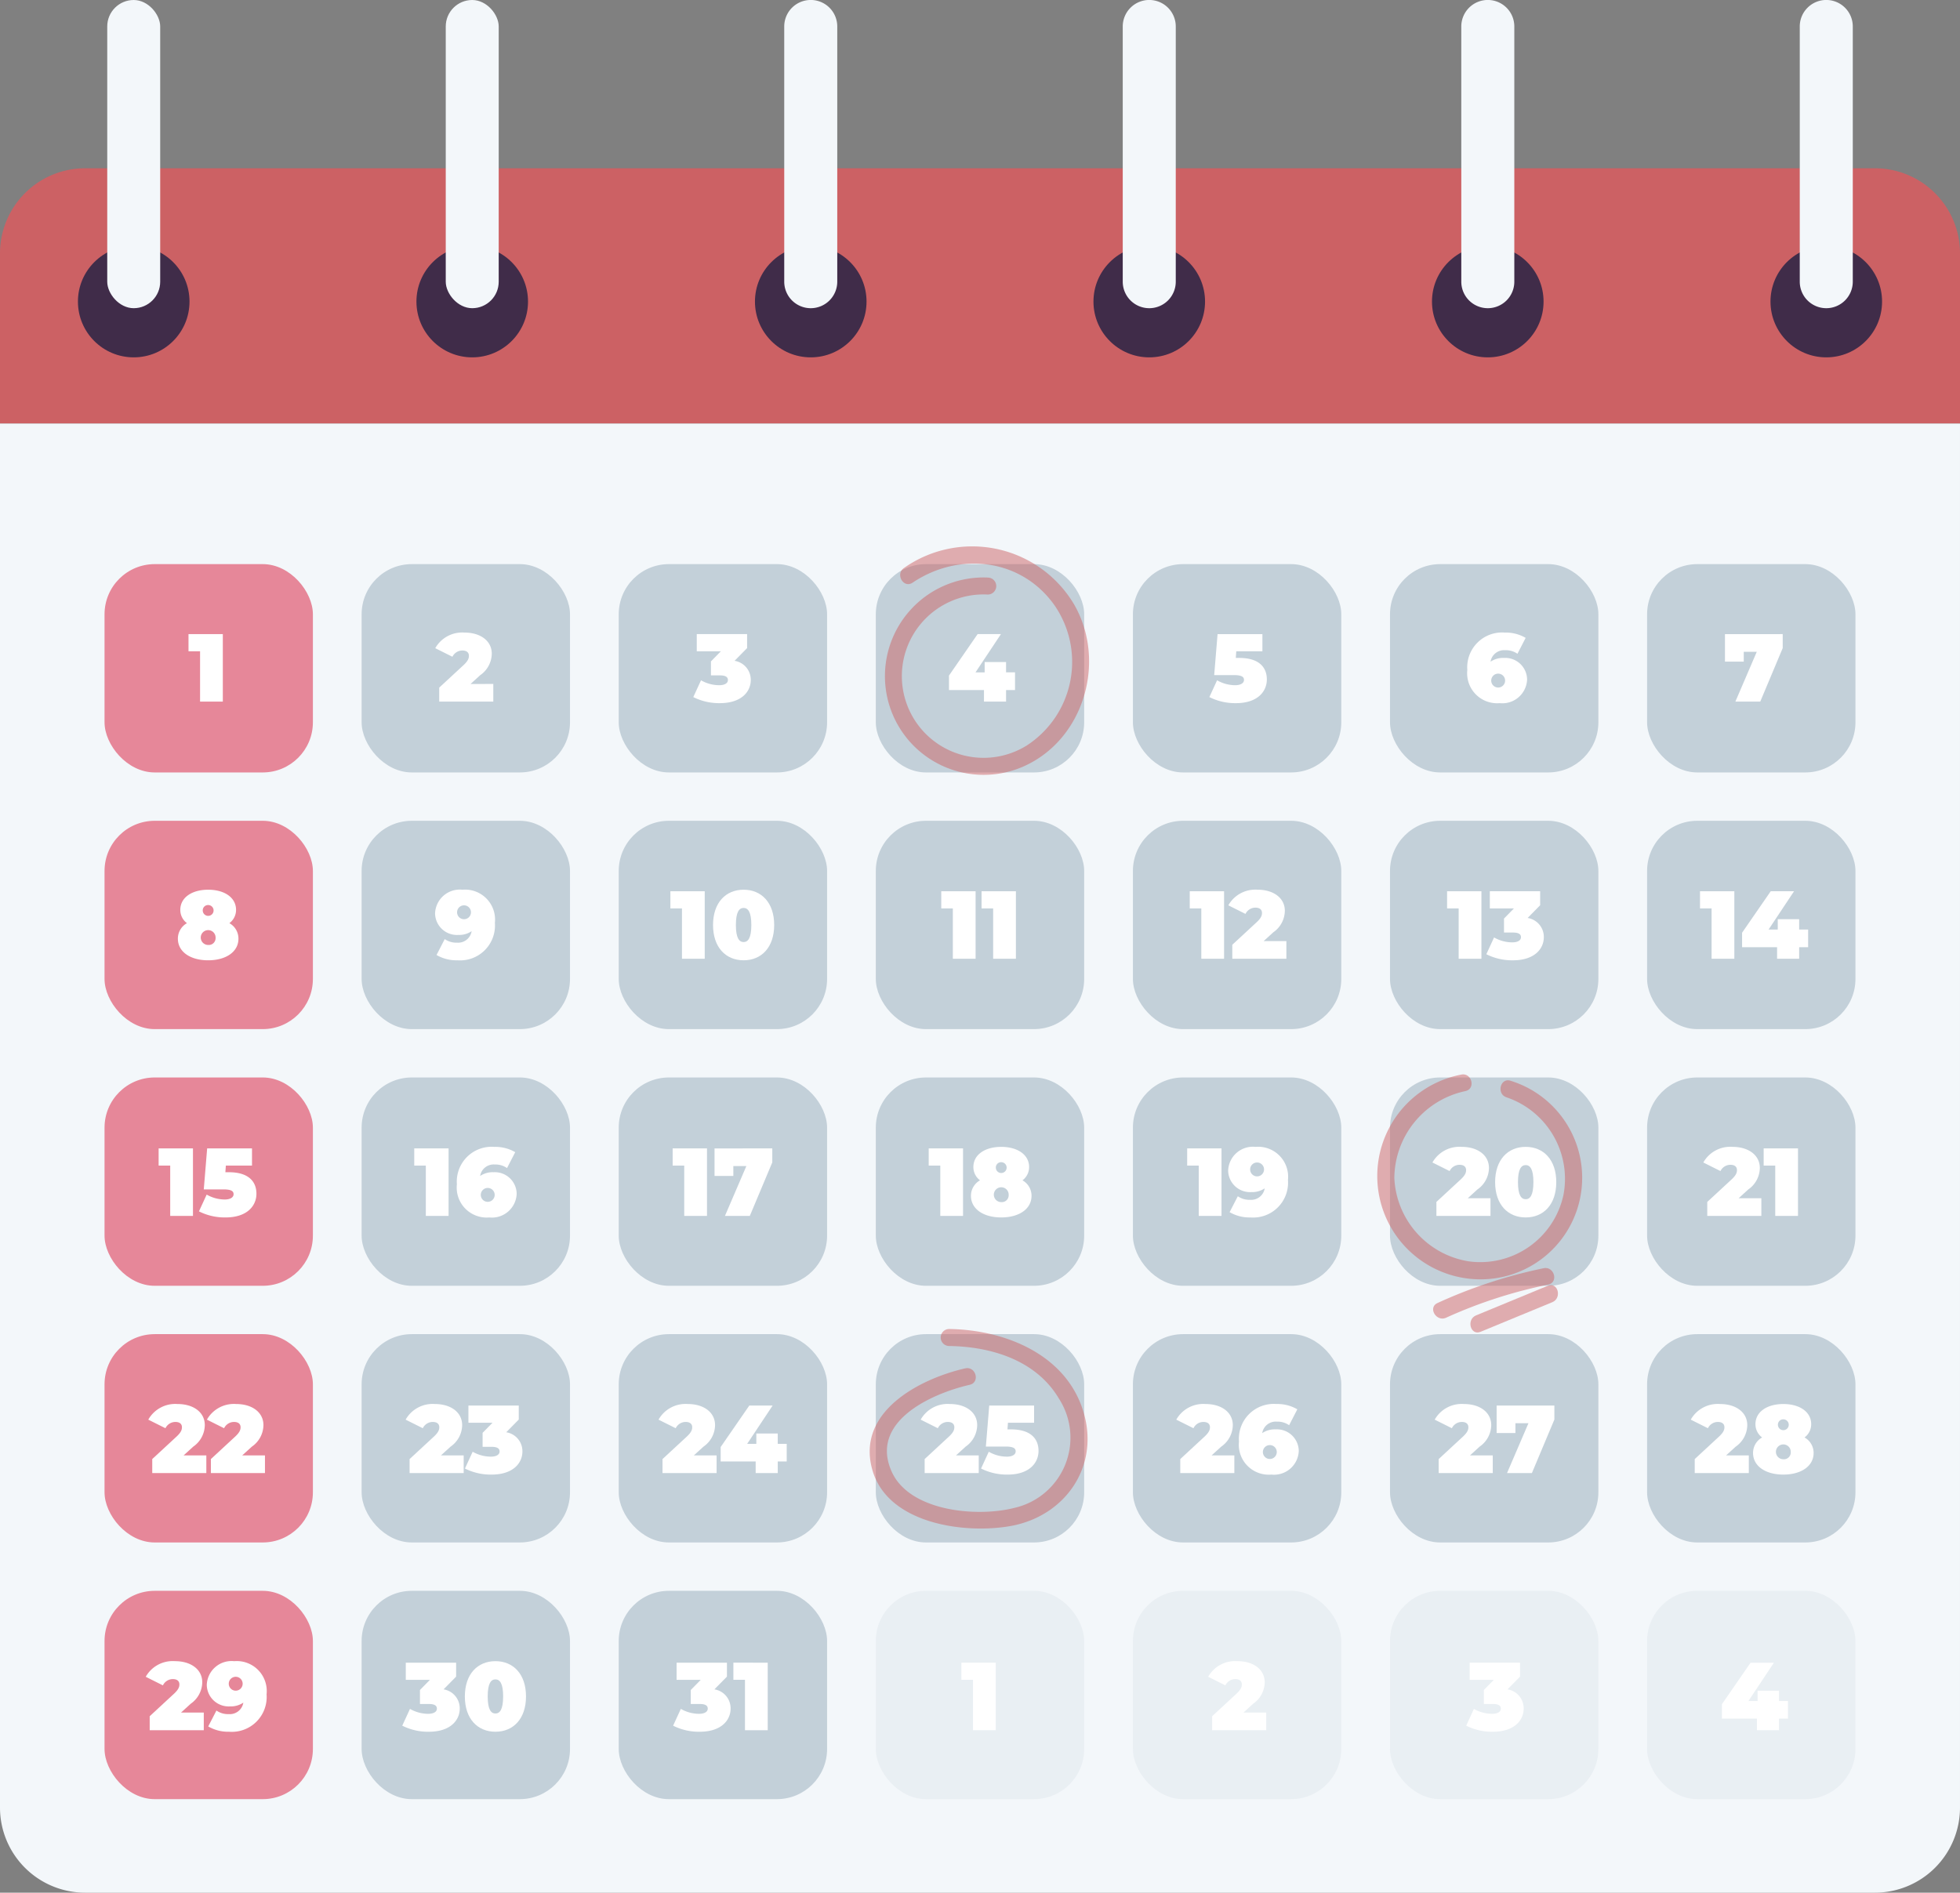 <svg xmlns="http://www.w3.org/2000/svg" width="184.832" height="178.516" viewBox="0 0 184.832 178.516">
    <rect x="0" y="0" width="184.832" height="178.516" fill="#808080" stroke="none"/>
    <defs>
        <style>
            .cls-1{fill:#cc6164}.cls-2{fill:#f3f7fa}.cls-3{fill:#e68799}.cls-4,.cls-5{fill:#c3d0d9}.cls-5{opacity:.2}.cls-6{fill:#fff}.cls-7{fill:#402c49}.cls-8{opacity:.5}
        </style>
    </defs>
    <g id="Group_1517" transform="translate(-256.427 -43.361)">
        <g id="Group_1516" transform="translate(256.427 43.361)">
            <g id="Group_1515">
                <g id="Group_1514">
                    <g id="Group_1500" transform="translate(0 15.872)">
                        <g id="Group_1453">
                            <path id="Path_1078" d="M441.259 79.464a8.025 8.025 0 0 0-8.025-8.025H264.452a8.025 8.025 0 0 0-8.025 8.025v16.05h184.832z" class="cls-1" transform="translate(-256.427 -71.439)"/>
                            <path id="Path_1079" d="M256.427 114.028v130.544a8.025 8.025 0 0 0 8.025 8.025h168.781a8.025 8.025 0 0 0 8.025-8.025V114.028z" class="cls-2" transform="translate(-256.427 -89.953)"/>
                        </g>
                        <g id="Group_1499" transform="translate(9.858 37.336)">
                            <g id="Group_1454">
                                <rect id="Rectangle_308" width="19.649" height="19.649" class="cls-3" rx="4.732"/>
                                <rect id="Rectangle_309" width="19.65" height="19.649" class="cls-4" rx="4.732" transform="translate(24.244)"/>
                                <rect id="Rectangle_310" width="19.649" height="19.649" class="cls-4" rx="4.732" transform="translate(48.489)"/>
                                <rect id="Rectangle_311" width="19.649" height="19.649" class="cls-4" rx="4.732" transform="translate(72.733)"/>
                                <rect id="Rectangle_312" width="19.65" height="19.649" class="cls-4" rx="4.732" transform="translate(96.978)"/>
                                <rect id="Rectangle_313" width="19.65" height="19.649" class="cls-4" rx="4.732" transform="translate(121.222)"/>
                                <rect id="Rectangle_314" width="19.649" height="19.649" class="cls-4" rx="4.732" transform="translate(145.466)"/>
                            </g>
                            <g id="Group_1455" transform="translate(0 24.209)">
                                <rect id="Rectangle_315" width="19.649" height="19.649" class="cls-3" rx="4.732"/>
                                <rect id="Rectangle_316" width="19.65" height="19.649" class="cls-4" rx="4.732" transform="translate(24.244)"/>
                                <rect id="Rectangle_317" width="19.649" height="19.649" class="cls-4" rx="4.732" transform="translate(48.489)"/>
                                <rect id="Rectangle_318" width="19.649" height="19.649" class="cls-4" rx="4.732" transform="translate(72.733)"/>
                                <rect id="Rectangle_319" width="19.65" height="19.649" class="cls-4" rx="4.732" transform="translate(96.978)"/>
                                <rect id="Rectangle_320" width="19.65" height="19.649" class="cls-4" rx="4.732" transform="translate(121.222)"/>
                                <rect id="Rectangle_321" width="19.649" height="19.649" class="cls-4" rx="4.732" transform="translate(145.466)"/>
                            </g>
                            <g id="Group_1456" transform="translate(0 48.419)">
                                <rect id="Rectangle_322" width="19.649" height="19.649" class="cls-3" rx="4.732"/>
                                <rect id="Rectangle_323" width="19.65" height="19.649" class="cls-4" rx="4.732" transform="translate(24.244)"/>
                                <rect id="Rectangle_324" width="19.649" height="19.649" class="cls-4" rx="4.732" transform="translate(48.489)"/>
                                <rect id="Rectangle_325" width="19.649" height="19.649" class="cls-4" rx="4.732" transform="translate(72.733)"/>
                                <rect id="Rectangle_326" width="19.65" height="19.649" class="cls-4" rx="4.732" transform="translate(96.978)"/>
                                <rect id="Rectangle_327" width="19.65" height="19.649" class="cls-4" rx="4.732" transform="translate(121.222)"/>
                                <rect id="Rectangle_328" width="19.649" height="19.649" class="cls-4" rx="4.732" transform="translate(145.466)"/>
                            </g>
                            <g id="Group_1457" transform="translate(0 72.628)">
                                <rect id="Rectangle_329" width="19.649" height="19.649" class="cls-3" rx="4.732"/>
                                <rect id="Rectangle_330" width="19.65" height="19.649" class="cls-4" rx="4.732" transform="translate(24.244)"/>
                                <rect id="Rectangle_331" width="19.649" height="19.649" class="cls-4" rx="4.732" transform="translate(48.489)"/>
                                <rect id="Rectangle_332" width="19.649" height="19.649" class="cls-4" rx="4.732" transform="translate(72.733)"/>
                                <rect id="Rectangle_333" width="19.65" height="19.649" class="cls-4" rx="4.732" transform="translate(96.978)"/>
                                <rect id="Rectangle_334" width="19.65" height="19.649" class="cls-4" rx="4.732" transform="translate(121.222)"/>
                                <rect id="Rectangle_335" width="19.649" height="19.649" class="cls-4" rx="4.732" transform="translate(145.466)"/>
                            </g>
                            <g id="Group_1458" transform="translate(0 96.838)">
                                <rect id="Rectangle_336" width="19.649" height="19.649" class="cls-3" rx="4.732"/>
                                <rect id="Rectangle_337" width="19.65" height="19.649" class="cls-4" rx="4.732" transform="translate(24.244)"/>
                                <rect id="Rectangle_338" width="19.649" height="19.649" class="cls-4" rx="4.732" transform="translate(48.489)"/>
                                <rect id="Rectangle_339" width="19.649" height="19.649" class="cls-5" rx="4.732" transform="translate(72.733)"/>
                                <rect id="Rectangle_340" width="19.65" height="19.649" class="cls-5" rx="4.732" transform="translate(96.978)"/>
                                <rect id="Rectangle_341" width="19.65" height="19.649" class="cls-5" rx="4.732" transform="translate(121.222)"/>
                                <rect id="Rectangle_342" width="19.649" height="19.649" class="cls-5" rx="4.732" transform="translate(145.466)"/>
                            </g>
                            <g id="Group_1466" transform="translate(7.918 6.456)">
                                <g id="Group_1459" transform="translate(0 0.145)">
                                    <path id="Path_1080" d="M291.109 149.165v6.366h-2.146v-4.747h-1.091v-1.619z" class="cls-6" transform="translate(-287.872 -149.165)"/>
                                </g>
                                <g id="Group_1460" transform="translate(23.268)">
                                    <path id="Path_1081" d="M334.508 153.755v1.664h-5.1V154.1l2.3-2.128c.436-.409.5-.655.5-.873 0-.309-.209-.5-.618-.5a1.042 1.042 0 0 0-.937.591l-1.619-.809a2.921 2.921 0 0 1 2.756-1.473c1.509 0 2.574.782 2.574 1.992a2.508 2.508 0 0 1-1.092 2.028l-.909.828z" class="cls-6" transform="translate(-329.033 -148.908)"/>
                                </g>
                                <g id="Group_1461" transform="translate(47.601 0.145)">
                                    <path id="Path_1082" d="M377.5 153.494c0 1.092-.873 2.183-2.91 2.183a5.4 5.4 0 0 1-2.51-.573l.728-1.583a3.478 3.478 0 0 0 1.709.464c.483 0 .828-.164.828-.491 0-.272-.209-.436-.755-.436h-.846v-1.319l.937-.955h-2.274v-1.619h4.747v1.319l-1.183 1.2a1.808 1.808 0 0 1 1.529 1.81z" class="cls-6" transform="translate(-372.078 -149.165)"/>
                                </g>
                                <g id="Group_1462" transform="translate(71.715 0.145)">
                                    <path id="Path_1083" d="M420.965 154.44h-.846v1.092h-2.083v-1.092h-3.3v-1.364l2.7-3.911h2.2l-2.4 3.611h.864v-.976h2.019v.973h.846z" class="cls-6" transform="translate(-414.736 -149.165)"/>
                                </g>
                                <g id="Group_1463" transform="translate(96.27 0.145)">
                                    <path id="Path_1084" d="M463.594 153.44c0 1.137-.873 2.237-2.91 2.237a5.4 5.4 0 0 1-2.51-.573l.728-1.583a3.444 3.444 0 0 0 1.7.464c.482 0 .837-.173.837-.5 0-.272-.191-.454-.964-.454h-1.846l.318-3.865h4.229v1.619h-2.465l-.045.627h.327c1.883-.001 2.601.9 2.601 2.028z" class="cls-6" transform="translate(-458.174 -149.165)"/>
                                </g>
                                <g id="Group_1464" transform="translate(120.594)">
                                    <path id="Path_1085" d="M506.841 153.337a2.334 2.334 0 0 1-2.582 2.228 2.827 2.827 0 0 1-3.055-3.128 3.285 3.285 0 0 1 3.528-3.529 3.731 3.731 0 0 1 1.973.5l-.773 1.5a1.9 1.9 0 0 0-1.155-.336 1.293 1.293 0 0 0-1.383 1.083 2.105 2.105 0 0 1 1.265-.355 2.062 2.062 0 0 1 2.182 2.037zm-2.073.1a.655.655 0 1 0-1.31 0 .655.655 0 0 0 1.31 0z" class="cls-6" transform="translate(-501.203 -148.908)"/>
                                </g>
                                <g id="Group_1465" transform="translate(144.891 0.145)">
                                    <path id="Path_1086" d="M549.63 149.165v1.319l-2.119 5.048h-2.346l2.019-4.7h-1.228v.928h-1.773v-2.592z" class="cls-6" transform="translate(-544.183 -149.165)"/>
                                </g>
                            </g>
                            <g id="Group_1474" transform="translate(6.917 30.71)">
                                <g id="Group_1467">
                                    <path id="Path_1087" d="M291.813 196.433c0 1.237-1.173 2.037-2.856 2.037s-2.855-.8-2.855-2.037a1.664 1.664 0 0 1 .855-1.465 1.549 1.549 0 0 1-.627-1.255c0-1.155 1.082-1.9 2.628-1.9s2.629.746 2.629 1.9a1.551 1.551 0 0 1-.628 1.255 1.664 1.664 0 0 1 .854 1.465zm-2.155-.073a.7.7 0 1 0-.7.664.645.645 0 0 0 .7-.664zm-1.21-2.556a.511.511 0 1 0 .509-.546.5.5 0 0 0-.509.542z" class="cls-6" transform="translate(-286.102 -191.813)"/>
                                </g>
                                <g id="Group_1468" transform="translate(24.255)">
                                    <path id="Path_1088" d="M334.647 194.941a3.285 3.285 0 0 1-3.529 3.529 3.725 3.725 0 0 1-1.973-.5l.773-1.5a1.894 1.894 0 0 0 1.155.336 1.292 1.292 0 0 0 1.383-1.082 2.108 2.108 0 0 1-1.265.354 2.062 2.062 0 0 1-2.183-2.037 2.334 2.334 0 0 1 2.583-2.228 2.827 2.827 0 0 1 3.056 3.128zm-2.255-1a.655.655 0 0 0-1.31 0 .655.655 0 1 0 1.31 0z" class="cls-6" transform="translate(-329.009 -191.813)"/>
                                </g>
                                <g id="Group_1469" transform="translate(46.446)">
                                    <path id="Path_1089" d="M371.5 192.07v6.366h-2.146v-4.747h-1.092v-1.619z" class="cls-6" transform="translate(-368.264 -191.925)"/>
                                    <path id="Path_1090" d="M375.376 195.141c0-2.11 1.2-3.328 2.883-3.328s2.883 1.219 2.883 3.328-1.2 3.328-2.883 3.328-2.883-1.218-2.883-3.328zm3.611 0c0-1.228-.309-1.609-.728-1.609s-.728.382-.728 1.609.309 1.609.728 1.609.728-.381.728-1.609z" class="cls-6" transform="translate(-371.356 -191.813)"/>
                                </g>
                                <g id="Group_1470" transform="translate(71.988 0.145)">
                                    <path id="Path_1091" d="M416.686 192.07v6.366h-2.146v-4.747h-1.092v-1.619z" class="cls-6" transform="translate(-413.448 -192.07)"/>
                                    <path id="Path_1092" d="M423.411 192.07v6.366h-2.146v-4.747h-1.092v-1.619z" class="cls-6" transform="translate(-416.372 -192.07)"/>
                                </g>
                                <g id="Group_1471" transform="translate(95.42)">
                                    <path id="Path_1093" d="M458.137 192.07v6.366h-2.146v-4.747H454.9v-1.619z" class="cls-6" transform="translate(-454.9 -191.925)"/>
                                    <path id="Path_1094" d="M466.811 196.66v1.664h-5.1v-1.319l2.3-2.128c.437-.409.5-.654.5-.873 0-.309-.21-.5-.619-.5a1.042 1.042 0 0 0-.937.591l-1.618-.81a2.92 2.92 0 0 1 2.755-1.473c1.51 0 2.574.782 2.574 1.992a2.507 2.507 0 0 1-1.091 2.028l-.91.828z" class="cls-6" transform="translate(-457.698 -191.813)"/>
                                </g>
                                <g id="Group_1472" transform="translate(119.689 0.145)">
                                    <path id="Path_1095" d="M501.069 192.07v6.366h-2.146v-4.747h-1.092v-1.619z" class="cls-6" transform="translate(-497.832 -192.07)"/>
                                    <path id="Path_1096" d="M509.8 196.4c0 1.092-.873 2.183-2.911 2.183a5.4 5.4 0 0 1-2.51-.573l.728-1.583a3.481 3.481 0 0 0 1.71.464c.482 0 .828-.164.828-.491 0-.272-.21-.436-.755-.436h-.846v-1.319l.937-.955h-2.274v-1.62h4.747v1.319l-1.182 1.2a1.809 1.809 0 0 1 1.528 1.811z" class="cls-6" transform="translate(-500.678 -192.07)"/>
                                </g>
                                <g id="Group_1473" transform="translate(143.54 0.145)">
                                    <path id="Path_1097" d="M543.26 192.07v6.366h-2.146v-4.747h-1.092v-1.619z" class="cls-6" transform="translate(-540.023 -192.07)"/>
                                    <path id="Path_1098" d="M553.268 197.345h-.846v1.092h-2.083v-1.092h-3.3v-1.364l2.7-3.911h2.2l-2.4 3.611h.864v-.973h2.019v.973h.846z" class="cls-6" transform="translate(-543.072 -192.07)"/>
                                </g>
                            </g>
                            <g id="Group_1482" transform="translate(5.102 54.964)">
                                <g id="Group_1475" transform="translate(0 0.146)">
                                    <path id="Path_1099" d="M286.129 234.976v6.366h-2.146v-4.748h-1.092v-1.618z" class="cls-6" transform="translate(-282.892 -234.976)"/>
                                    <path id="Path_1100" d="M295.038 239.25c0 1.137-.873 2.237-2.91 2.237a5.4 5.4 0 0 1-2.51-.573l.728-1.583a3.451 3.451 0 0 0 1.7.464c.482 0 .837-.173.837-.5 0-.272-.191-.454-.964-.454h-1.846l.318-3.865h4.229v1.618h-2.465l-.045.628h.327c1.883 0 2.601.9 2.601 2.028z" class="cls-6" transform="translate(-285.816 -234.976)"/>
                                </g>
                                <g id="Group_1476" transform="translate(24.105)">
                                    <path id="Path_1101" d="M328.771 234.976v6.366h-2.146v-4.748h-1.092v-1.618z" class="cls-6" transform="translate(-325.534 -234.83)"/>
                                    <path id="Path_1102" d="M338.284 239.148a2.334 2.334 0 0 1-2.583 2.228 2.827 2.827 0 0 1-3.055-3.128 3.285 3.285 0 0 1 3.529-3.529 3.734 3.734 0 0 1 1.973.5l-.773 1.5a1.9 1.9 0 0 0-1.155-.337 1.292 1.292 0 0 0-1.382 1.083 2.106 2.106 0 0 1 1.264-.355 2.063 2.063 0 0 1 2.182 2.038zm-2.074.1a.655.655 0 0 0-1.31 0 .655.655 0 0 0 1.31 0z" class="cls-6" transform="translate(-328.626 -234.718)"/>
                                </g>
                                <g id="Group_1477" transform="translate(48.474 0.146)">
                                    <path id="Path_1103" d="M371.88 234.976v6.366h-2.146v-4.748h-1.092v-1.618z" class="cls-6" transform="translate(-368.643 -234.976)"/>
                                    <path id="Path_1104" d="M381.073 234.976v1.318l-2.119 5.048h-2.345l2.019-4.7H377.4v.928h-1.773v-2.592z" class="cls-6" transform="translate(-371.679 -234.976)"/>
                                </g>
                                <g id="Group_1478" transform="translate(72.62)">
                                    <path id="Path_1105" d="M414.594 234.976v6.366h-2.146v-4.748h-1.092v-1.618z" class="cls-6" transform="translate(-411.357 -234.83)"/>
                                    <path id="Path_1106" d="M424.115 239.338c0 1.237-1.173 2.037-2.856 2.037s-2.855-.8-2.855-2.037a1.663 1.663 0 0 1 .855-1.464 1.552 1.552 0 0 1-.628-1.255c0-1.155 1.082-1.9 2.628-1.9s2.629.746 2.629 1.9a1.551 1.551 0 0 1-.628 1.255 1.663 1.663 0 0 1 .855 1.464zm-2.155-.073a.7.7 0 1 0-.7.664.645.645 0 0 0 .7-.664zm-1.21-2.555a.51.51 0 1 0 .509-.546.5.5 0 0 0-.509.546z" class="cls-6" transform="translate(-414.42 -234.718)"/>
                                </g>
                                <g id="Group_1479" transform="translate(96.993)">
                                    <path id="Path_1107" d="M457.711 234.976v6.366h-2.146v-4.748h-1.092v-1.618z" class="cls-6" transform="translate(-454.473 -234.83)"/>
                                    <path id="Path_1108" d="M466.95 237.847a3.286 3.286 0 0 1-3.529 3.529 3.731 3.731 0 0 1-1.973-.5l.773-1.5a1.9 1.9 0 0 0 1.155.336 1.292 1.292 0 0 0 1.382-1.082 2.107 2.107 0 0 1-1.264.354 2.062 2.062 0 0 1-2.183-2.037 2.334 2.334 0 0 1 2.582-2.228 2.828 2.828 0 0 1 3.057 3.128zm-2.256-1a.655.655 0 0 0-1.31 0 .655.655 0 0 0 1.31 0z" class="cls-6" transform="translate(-457.446 -234.718)"/>
                                </g>
                                <g id="Group_1480" transform="translate(120.121)">
                                    <path id="Path_1109" d="M500.861 239.565v1.665h-5.1v-1.319l2.3-2.128c.437-.409.5-.655.5-.873 0-.31-.209-.5-.618-.5a1.042 1.042 0 0 0-.937.591l-1.619-.809a2.92 2.92 0 0 1 2.756-1.474c1.509 0 2.574.782 2.574 1.992a2.506 2.506 0 0 1-1.092 2.028l-.909.828z" class="cls-6" transform="translate(-495.386 -234.718)"/>
                                    <path id="Path_1110" d="M505.844 238.047c0-2.11 1.2-3.329 2.883-3.329s2.883 1.219 2.883 3.329-1.2 3.328-2.883 3.328-2.883-1.218-2.883-3.328zm3.611 0c0-1.228-.309-1.61-.728-1.61s-.728.382-.728 1.61.309 1.609.728 1.609.728-.382.728-1.609z" class="cls-6" transform="translate(-499.932 -234.718)"/>
                                </g>
                                <g id="Group_1481" transform="translate(145.664)">
                                    <path id="Path_1111" d="M546.046 239.565v1.665h-5.1v-1.319l2.3-2.128c.437-.409.5-.655.5-.873 0-.31-.209-.5-.618-.5a1.041 1.041 0 0 0-.937.591l-1.618-.809a2.919 2.919 0 0 1 2.755-1.474c1.509 0 2.574.782 2.574 1.992a2.506 2.506 0 0 1-1.092 2.028l-.909.828z" class="cls-6" transform="translate(-540.571 -234.718)"/>
                                    <path id="Path_1112" d="M553.88 234.976v6.366h-2.146v-4.748h-1.092v-1.618z" class="cls-6" transform="translate(-544.949 -234.83)"/>
                                </g>
                            </g>
                            <g id="Group_1490" transform="translate(4.124 79.218)">
                                <g id="Group_1483">
                                    <path id="Path_1113" d="M286.637 282.47v1.664h-5.1v-1.318l2.3-2.128c.437-.409.5-.655.5-.873 0-.309-.209-.5-.618-.5a1.042 1.042 0 0 0-.937.592l-1.619-.809a2.92 2.92 0 0 1 2.756-1.474c1.51 0 2.574.782 2.574 1.992a2.506 2.506 0 0 1-1.091 2.028l-.91.828z" class="cls-6" transform="translate(-281.162 -277.623)"/>
                                    <path id="Path_1114" d="M296.42 282.47v1.664h-5.1v-1.318l2.3-2.128c.436-.409.5-.655.5-.873 0-.309-.21-.5-.618-.5a1.041 1.041 0 0 0-.937.592l-1.619-.809a2.919 2.919 0 0 1 2.756-1.474c1.509 0 2.574.782 2.574 1.992a2.507 2.507 0 0 1-1.092 2.028l-.91.828z" class="cls-6" transform="translate(-285.415 -277.623)"/>
                                </g>
                                <g id="Group_1484" transform="translate(24.269)">
                                    <path id="Path_1115" d="M329.569 282.47v1.664h-5.1v-1.318l2.3-2.128c.436-.409.5-.655.5-.873 0-.309-.209-.5-.618-.5a1.042 1.042 0 0 0-.937.592l-1.619-.809a2.92 2.92 0 0 1 2.756-1.474c1.509 0 2.574.782 2.574 1.992a2.507 2.507 0 0 1-1.092 2.028l-.909.828z" class="cls-6" transform="translate(-324.094 -277.623)"/>
                                    <path id="Path_1116" d="M339.409 282.21c0 1.092-.873 2.182-2.91 2.182a5.4 5.4 0 0 1-2.51-.572l.728-1.583a3.487 3.487 0 0 0 1.71.464c.482 0 .828-.164.828-.491 0-.273-.209-.437-.755-.437h-.846v-1.319l.937-.954h-2.274v-1.62h4.747v1.32l-1.182 1.2a1.809 1.809 0 0 1 1.527 1.81z" class="cls-6" transform="translate(-328.395 -277.735)"/>
                                </g>
                                <g id="Group_1485" transform="translate(48.119)">
                                    <path id="Path_1117" d="M371.76 282.47v1.664h-5.1v-1.318l2.3-2.128c.436-.409.5-.655.5-.873 0-.309-.209-.5-.618-.5a1.041 1.041 0 0 0-.937.592l-1.62-.809a2.921 2.921 0 0 1 2.756-1.474c1.509 0 2.574.782 2.574 1.992a2.507 2.507 0 0 1-1.092 2.028l-.91.828z" class="cls-6" transform="translate(-366.285 -277.623)"/>
                                    <path id="Path_1118" d="M382.877 283.155h-.845v1.091h-2.083v-1.091h-3.3v-1.364l2.7-3.911h2.2l-2.4 3.611h.863v-.973h2.02v.973h.845z" class="cls-6" transform="translate(-370.789 -277.735)"/>
                                </g>
                                <g id="Group_1486" transform="translate(72.839)">
                                    <path id="Path_1119" d="M415.489 282.47v1.664h-5.1v-1.318l2.3-2.128c.437-.409.5-.655.5-.873 0-.309-.21-.5-.619-.5a1.042 1.042 0 0 0-.937.592l-1.618-.809a2.919 2.919 0 0 1 2.755-1.474c1.51 0 2.574.782 2.574 1.992a2.505 2.505 0 0 1-1.092 2.028l-.909.828z" class="cls-6" transform="translate(-410.014 -277.623)"/>
                                    <path id="Path_1120" d="M425.506 282.155c0 1.137-.873 2.237-2.91 2.237a5.406 5.406 0 0 1-2.51-.572l.728-1.583a3.451 3.451 0 0 0 1.7.464c.482 0 .837-.173.837-.5 0-.272-.19-.454-.964-.454h-1.847l.318-3.865h4.229v1.62h-2.464l-.046.627h.327c1.883-.002 2.602.898 2.602 2.026z" class="cls-6" transform="translate(-414.392 -277.735)"/>
                                </g>
                                <g id="Group_1487" transform="translate(96.944)">
                                    <path id="Path_1121" d="M458.13 282.47v1.664h-5.1v-1.318l2.3-2.128c.436-.409.5-.655.5-.873 0-.309-.209-.5-.618-.5a1.041 1.041 0 0 0-.937.592l-1.62-.809a2.921 2.921 0 0 1 2.756-1.474c1.509 0 2.574.782 2.574 1.992a2.509 2.509 0 0 1-1.092 2.028l-.91.828z" class="cls-6" transform="translate(-452.655 -277.623)"/>
                                    <path id="Path_1122" d="M468.752 282.053a2.334 2.334 0 0 1-2.583 2.227 2.827 2.827 0 0 1-3.055-3.128 3.285 3.285 0 0 1 3.529-3.529 3.734 3.734 0 0 1 1.973.5l-.773 1.5a1.9 1.9 0 0 0-1.155-.337 1.292 1.292 0 0 0-1.382 1.083 2.1 2.1 0 0 1 1.264-.354 2.062 2.062 0 0 1 2.182 2.038zm-2.074.1a.655.655 0 0 0-1.31 0 .655.655 0 0 0 1.31 0z" class="cls-6" transform="translate(-457.202 -277.623)"/>
                                </g>
                                <g id="Group_1488" transform="translate(121.313)">
                                    <path id="Path_1123" d="M501.239 282.47v1.664h-5.1v-1.318l2.3-2.128c.437-.409.5-.655.5-.873 0-.309-.209-.5-.618-.5a1.042 1.042 0 0 0-.937.592l-1.619-.809a2.92 2.92 0 0 1 2.756-1.474c1.509 0 2.574.782 2.574 1.992a2.505 2.505 0 0 1-1.095 2.027l-.909.828z" class="cls-6" transform="translate(-495.764 -277.623)"/>
                                    <path id="Path_1124" d="M511.541 277.88v1.32l-2.119 5.047h-2.345l2.019-4.7h-1.228v.928h-1.773v-2.595z" class="cls-6" transform="translate(-500.255 -277.735)"/>
                                </g>
                                <g id="Group_1489" transform="translate(145.459)">
                                    <path id="Path_1125" d="M543.954 282.47v1.664h-5.1v-1.318l2.3-2.128c.437-.409.5-.655.5-.873 0-.309-.21-.5-.619-.5a1.043 1.043 0 0 0-.937.592l-1.618-.809a2.92 2.92 0 0 1 2.755-1.474c1.51 0 2.574.782 2.574 1.992a2.506 2.506 0 0 1-1.091 2.028l-.91.828z" class="cls-6" transform="translate(-538.479 -277.623)"/>
                                    <path id="Path_1126" d="M554.584 282.243c0 1.237-1.174 2.037-2.856 2.037s-2.856-.8-2.856-2.037a1.664 1.664 0 0 1 .855-1.464 1.55 1.55 0 0 1-.628-1.255c0-1.155 1.082-1.9 2.628-1.9s2.628.746 2.628 1.9a1.55 1.55 0 0 1-.628 1.255 1.664 1.664 0 0 1 .857 1.464zm-2.156-.073a.7.7 0 1 0-.7.664.645.645 0 0 0 .7-.664zm-1.21-2.555a.511.511 0 1 0 .509-.546.5.5 0 0 0-.508.546z" class="cls-6" transform="translate(-542.997 -277.623)"/>
                                </g>
                            </g>
                            <g id="Group_1498" transform="translate(3.884 103.472)">
                                <g id="Group_1491">
                                    <path id="Path_1127" d="M286.211 325.376v1.664h-5.1v-1.318l2.3-2.128c.436-.409.5-.655.5-.873 0-.309-.209-.5-.618-.5a1.042 1.042 0 0 0-.937.591l-1.619-.81a2.92 2.92 0 0 1 2.756-1.474c1.509 0 2.574.782 2.574 1.992a2.508 2.508 0 0 1-1.092 2.028l-.909.828z" class="cls-6" transform="translate(-280.736 -320.528)"/>
                                    <path id="Path_1128" d="M296.56 323.657a3.285 3.285 0 0 1-3.529 3.529 3.729 3.729 0 0 1-1.973-.5l.773-1.5a1.9 1.9 0 0 0 1.155.337 1.291 1.291 0 0 0 1.382-1.082 2.106 2.106 0 0 1-1.264.354 2.062 2.062 0 0 1-2.183-2.037 2.335 2.335 0 0 1 2.583-2.228 2.828 2.828 0 0 1 3.056 3.127zm-2.256-1a.655.655 0 0 0-1.31 0 .655.655 0 1 0 1.31 0z" class="cls-6" transform="translate(-285.163 -320.528)"/>
                                </g>
                                <g id="Group_1492" transform="translate(24.192)">
                                    <path id="Path_1129" d="M328.951 325.115c0 1.091-.873 2.183-2.91 2.183a5.394 5.394 0 0 1-2.51-.573l.728-1.582a3.477 3.477 0 0 0 1.709.464c.482 0 .828-.164.828-.491 0-.273-.209-.436-.755-.436h-.841v-1.32l.937-.955h-2.274v-1.619h4.747v1.314l-1.183 1.2a1.809 1.809 0 0 1 1.524 1.815z" class="cls-6" transform="translate(-323.531 -320.64)"/>
                                    <path id="Path_1130" d="M333.973 323.857c0-2.11 1.2-3.329 2.883-3.329s2.883 1.219 2.883 3.329-1.2 3.328-2.883 3.328-2.883-1.218-2.883-3.328zm3.611 0c0-1.228-.31-1.61-.728-1.61s-.728.382-.728 1.61.309 1.609.728 1.609.727-.381.727-1.609z" class="cls-6" transform="translate(-328.07 -320.528)"/>
                                </g>
                                <g id="Group_1493" transform="translate(49.734 0.146)">
                                    <path id="Path_1131" d="M374.136 325.115c0 1.091-.873 2.183-2.911 2.183a5.4 5.4 0 0 1-2.51-.573l.728-1.582a3.481 3.481 0 0 0 1.71.464c.482 0 .828-.164.828-.491 0-.273-.21-.436-.755-.436h-.846v-1.32l.937-.955h-2.274v-1.619h4.748v1.314l-1.183 1.2a1.809 1.809 0 0 1 1.528 1.815z" class="cls-6" transform="translate(-368.715 -320.786)"/>
                                    <path id="Path_1132" d="M382.008 320.786v6.366h-2.146V322.4h-1.092v-1.619z" class="cls-6" transform="translate(-373.086 -320.786)"/>
                                </g>
                                <g id="Group_1494" transform="translate(76.922 0.146)">
                                    <path id="Path_1133" d="M420.048 320.786v6.366H417.9V322.4h-1.092v-1.619z" class="cls-6" transform="translate(-416.811 -320.786)"/>
                                </g>
                                <g id="Group_1495" transform="translate(100.191)">
                                    <path id="Path_1134" d="M463.448 325.376v1.664h-5.1v-1.318l2.3-2.128c.436-.409.5-.655.5-.873 0-.309-.209-.5-.618-.5a1.041 1.041 0 0 0-.937.591l-1.619-.81a2.919 2.919 0 0 1 2.756-1.474c1.509 0 2.574.782 2.574 1.992a2.508 2.508 0 0 1-1.092 2.028l-.91.828z" class="cls-6" transform="translate(-457.973 -320.528)"/>
                                </g>
                                <g id="Group_1496" transform="translate(124.524 0.146)">
                                    <path id="Path_1135" d="M506.438 325.115c0 1.091-.873 2.183-2.91 2.183a5.4 5.4 0 0 1-2.51-.573l.727-1.582a3.482 3.482 0 0 0 1.711.464c.482 0 .828-.164.828-.491 0-.273-.21-.436-.755-.436h-.846v-1.32l.937-.955h-2.274v-1.619h4.747v1.314l-1.181 1.2a1.809 1.809 0 0 1 1.526 1.815z" class="cls-6" transform="translate(-501.018 -320.786)"/>
                                </g>
                                <g id="Group_1497" transform="translate(148.638 0.146)">
                                    <path id="Path_1136" d="M549.906 326.061h-.846v1.091h-2.083v-1.091h-3.3V324.7l2.7-3.911h2.2l-2.4 3.611h.864v-.973h2.019v.973h.846z" class="cls-6" transform="translate(-543.676 -320.786)"/>
                                </g>
                            </g>
                        </g>
                    </g>
                    <g id="Group_1507" transform="translate(7.349)">
                        <g id="Group_1501" transform="translate(0 0)">
                            <circle id="Ellipse_200" cx="5.261" cy="5.261" r="5.261" class="cls-7" transform="translate(0 23.184)"/>
                            <rect id="Rectangle_343" width="4.994" height="29.069" class="cls-2" rx="2.497" transform="translate(2.764)"/>
                        </g>
                        <g id="Group_1502" transform="translate(31.922 0)">
                            <circle id="Ellipse_201" cx="5.261" cy="5.261" r="5.261" class="cls-7" transform="translate(0 23.184)"/>
                            <rect id="Rectangle_344" width="4.994" height="29.069" class="cls-2" rx="2.497" transform="translate(2.764)"/>
                        </g>
                        <g id="Group_1503" transform="translate(63.845)">
                            <circle id="Ellipse_202" cx="5.261" cy="5.261" r="5.261" class="cls-7" transform="translate(0 23.184)"/>
                            <path id="Path_1137" d="M389.755 72.43a2.5 2.5 0 0 1-2.5-2.5V45.858a2.5 2.5 0 0 1 2.5-2.5 2.5 2.5 0 0 1 2.5 2.5v24.076a2.5 2.5 0 0 1-2.5 2.496z" class="cls-2" transform="translate(-384.494 -43.361)"/>
                        </g>
                        <g id="Group_1504" transform="translate(95.767)">
                            <circle id="Ellipse_203" cx="5.261" cy="5.261" r="5.261" class="cls-7" transform="translate(0 23.184)"/>
                            <path id="Path_1138" d="M446.226 72.43a2.5 2.5 0 0 1-2.5-2.5V45.858a2.5 2.5 0 0 1 2.5-2.5 2.5 2.5 0 0 1 2.5 2.5v24.076a2.5 2.5 0 0 1-2.5 2.496z" class="cls-2" transform="translate(-440.965 -43.361)"/>
                        </g>
                        <g id="Group_1505" transform="translate(127.69)">
                            <circle id="Ellipse_204" cx="5.261" cy="5.261" r="5.261" class="cls-7" transform="translate(0 23.184)"/>
                            <path id="Path_1139" d="M502.7 72.43a2.5 2.5 0 0 1-2.5-2.5V45.858a2.5 2.5 0 0 1 2.5-2.5 2.5 2.5 0 0 1 2.5 2.5v24.076a2.5 2.5 0 0 1-2.5 2.496z" class="cls-2" transform="translate(-497.436 -43.361)"/>
                        </g>
                        <g id="Group_1506" transform="translate(159.612)">
                            <circle id="Ellipse_205" cx="5.261" cy="5.261" r="5.261" class="cls-7" transform="translate(0 23.184)"/>
                            <path id="Path_1140" d="M559.167 72.43a2.5 2.5 0 0 1-2.5-2.5V45.858a2.5 2.5 0 0 1 2.5-2.5 2.5 2.5 0 0 1 2.5 2.5v24.076a2.5 2.5 0 0 1-2.5 2.496z" class="cls-2" transform="translate(-553.907 -43.361)"/>
                        </g>
                    </g>
                    <g id="Group_1508" class="cls-8" transform="translate(83.45 51.563)">
                        <path id="Path_1141" d="M413.748 137.488a9.309 9.309 0 1 0 3.295 17.85c5.78-2.5 7.946-9.955 4.841-15.324a11.174 11.174 0 0 0-16.033-3.43c-.852.574-.05 1.966.81 1.386 4.4-2.963 10.3-2.288 13.419 2.192a9.4 9.4 0 0 1-2.664 13.172 7.706 7.706 0 1 1-3.668-14.243.8.8 0 0 0 0-1.6z" class="cls-1" transform="translate(-404.049 -134.577)"/>
                    </g>
                    <g id="Group_1512" class="cls-8" transform="translate(129.878 101.337)">
                        <g id="Group_1509">
                            <path id="Path_1142" d="M494.078 222.65a9.741 9.741 0 0 0 1 19.269 9.579 9.579 0 0 0 3.7-18.686c-.972-.353-1.391 1.2-.427 1.548a8.118 8.118 0 0 1 5.4 9.159 8.021 8.021 0 0 1-8.969 6.314 8.34 8.34 0 0 1-6.99-7.862 8.45 8.45 0 0 1 6.71-8.194c1.005-.237.58-1.785-.426-1.548z" class="cls-1" transform="translate(-486.181 -222.625)"/>
                        </g>
                        <g id="Group_1510" transform="translate(5.269 18.263)">
                            <path id="Path_1143" d="M496.728 259.618a44.824 44.824 0 0 1 9.618-3.118c1.011-.208.583-1.755-.427-1.548a46.645 46.645 0 0 0-10 3.28c-.939.427-.124 1.811.81 1.386z" class="cls-1" transform="translate(-495.502 -254.933)"/>
                        </g>
                        <g id="Group_1511" transform="translate(8.786 19.873)">
                            <path id="Path_1144" d="M502.681 262.185l6.765-2.793c.941-.389.529-1.942-.427-1.548l-6.765 2.793c-.941.389-.529 1.942.427 1.548z" class="cls-1" transform="translate(-501.723 -257.78)"/>
                        </g>
                    </g>
                    <g id="Group_1513" class="cls-8" transform="translate(82.013 125.35)">
                        <path id="Path_1145" d="M410.513 268.819c-4.306.989-10.31 4.1-8.754 9.579 1.437 5.063 8.616 6.061 12.989 5.3 5.089-.888 8.393-5.469 6.975-10.578-1.549-5.581-7.427-7.937-12.717-8.014a.8.8 0 0 0 0 1.605c3.978.057 8.205 1.344 10.347 4.963a6.788 6.788 0 0 1-4.183 10.3c-3.539.914-9.9.341-11.586-3.411-2.131-4.735 3.772-7.371 7.356-8.194 1.006-.231.58-1.779-.427-1.548z" class="cls-1" transform="translate(-401.507 -265.105)"/>
                    </g>
                </g>
            </g>
        </g>
    </g>
</svg>
